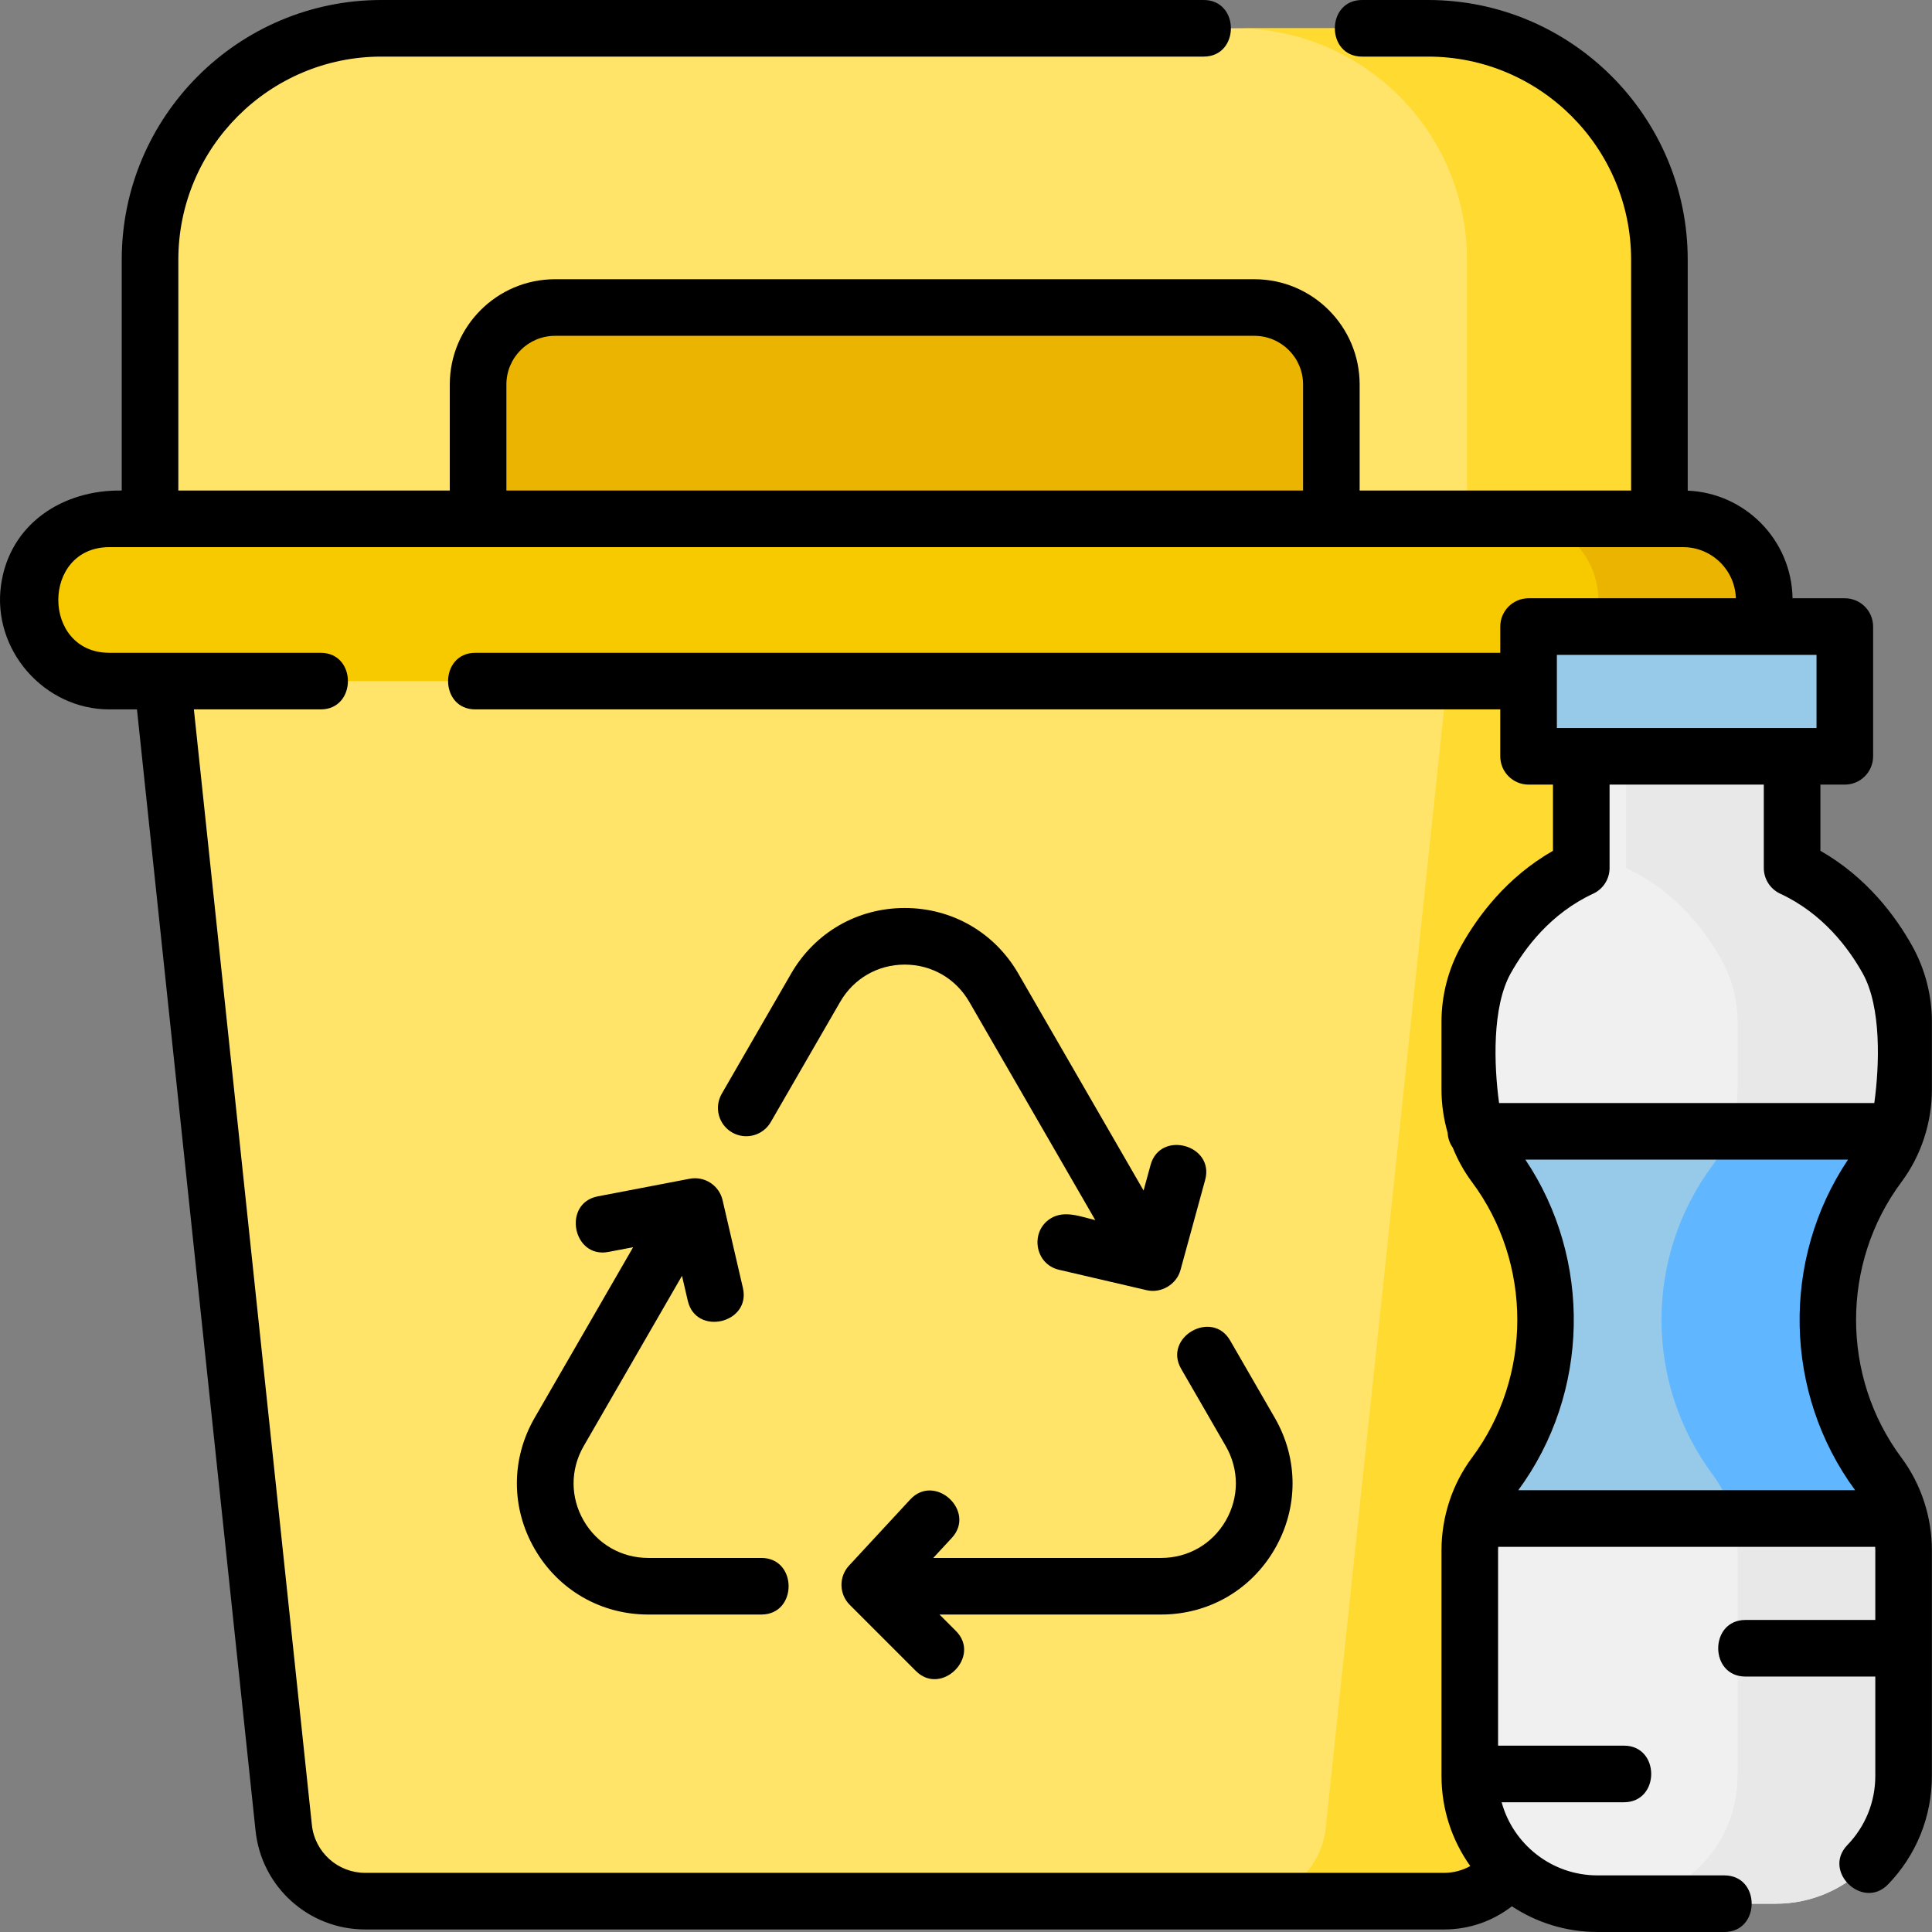 <svg height="512pt" viewBox="0 0 512 512.001" width="512pt" xmlns="http://www.w3.org/2000/svg"><rect x="0" y="0" width="512" height="512.001" fill="#808080" stroke="none"/><path d="m382.715 503.832h-285.906c-11.125 0-20.453-8.395-21.621-19.453l-33.816-319.711h396.777l-33.812 319.711c-1.172 11.059-10.5 19.453-21.621 19.453zm0 0" fill="#ffe469"/><path d="m385.148 164.668-33.812 319.711c-1.172 11.059-10.5 19.453-21.621 19.453h53c11.121 0 20.449-8.395 21.621-19.453l33.812-319.711zm0 0" fill="#ffda30"/><path d="m439.762 138.5h-400v-69.68c0-33.867 27.453-61.32 61.32-61.32h277.355c33.867 0 61.324 27.453 61.324 61.32zm0 0" fill="#ffe469"/><path d="m378.438 7.5h-51c33.867 0 61.324 27.453 61.324 61.32v69.68h51v-69.68c0-33.867-27.457-61.32-61.324-61.32zm0 0" fill="#ffda30"/><path d="m446.055 180.5h-417.078c-11.875 0-21.5-9.625-21.5-21.5s9.625-21.5 21.5-21.5h417.078c11.871 0 21.5 9.625 21.5 21.5s-9.625 21.5-21.5 21.5zm0 0" fill="#f7ca00"/><path d="m446.055 137.5h-44c11.875 0 21.5 9.625 21.5 21.5s-9.625 21.5-21.5 21.5h44c11.875 0 21.5-9.625 21.5-21.5s-9.625-21.5-21.5-21.5zm0 0" fill="#ebb400"/><path d="m352.824 137.5h-226.125v-35.609c0-11.262 9.129-20.391 20.387-20.391h185.348c11.258 0 20.387 9.129 20.387 20.391v35.609zm0 0" fill="#ebb400"/><path d="m504.477 288.719v-17.918c0-5.77-1.473-11.438-4.277-16.477-4.289-7.691-12.18-18.215-25.273-24.293v-30.676h-55.871v30.676c-13.094 6.078-20.984 16.602-25.27 24.293-2.809 5.039-4.277 10.707-4.277 16.477v17.918c0 7.215 2.273 14.262 6.586 20.047 18.094 24.281 18.094 57.746 0 82.023-4.312 5.785-6.586 12.836-6.586 20.051v59.812c0 18.695 15.152 33.848 33.848 33.848h47.27c18.695 0 33.848-15.152 33.848-33.848v-59.812c0-7.215-2.273-14.266-6.586-20.051-18.098-24.277-18.098-57.742 0-82.023 4.312-5.785 6.59-12.832 6.59-20.047zm0 0" fill="#f0f0f0"/><path d="m504.477 288.719v-17.918c0-5.77-1.473-11.438-4.277-16.477-4.289-7.691-12.18-18.215-25.273-24.293v-30.676h-44v30.676c13.094 6.078 20.984 16.602 25.273 24.293 2.805 5.039 4.277 10.707 4.277 16.477v17.918c0 7.215-2.277 14.262-6.586 20.047-18.098 24.281-18.098 57.746 0 82.023 4.309 5.785 6.586 12.836 6.586 20.051v59.812c0 18.695-15.156 33.848-33.852 33.848h44c18.695 0 33.852-15.152 33.852-33.848v-59.812c0-7.215-2.277-14.266-6.586-20.051-18.098-24.277-18.098-57.742 0-82.023 4.309-5.785 6.586-12.832 6.586-20.047zm0 0" fill="#e8e8e8"/><path d="m479.367 200.43h-64.75c-5.262 0-9.531-4.27-9.531-9.531v-15.324c0-5.262 4.27-9.527 9.531-9.527h64.75c5.262 0 9.527 4.266 9.527 9.527v15.324c0 5.262-4.266 9.531-9.527 9.531zm0 0" fill="#97c9e8"/><path d="m497.891 390.789c-18.098-24.281-18.098-57.742 0-82.023 2.039-2.738 3.605-5.762 4.707-8.949h-111.215c1.105 3.188 2.672 6.211 4.711 8.949 18.094 24.281 18.094 57.742 0 82.023-2.605 3.496-4.453 7.461-5.52 11.637h112.832c-1.062-4.176-2.91-8.141-5.516-11.637zm0 0" fill="#97c9e8"/><path d="m497.891 390.789c-18.098-24.281-18.098-57.742 0-82.023 2.039-2.738 3.605-5.762 4.707-8.949h-44c-1.102 3.188-2.668 6.211-4.707 8.949-18.098 24.281-18.098 57.742 0 82.023 2.605 3.496 4.453 7.461 5.516 11.637h44c-1.062-4.176-2.91-8.141-5.516-11.637zm0 0" fill="#60b6ff"/><path d="m201.762 412.871h-29.969c-7.141 0-13.539-3.695-17.109-9.883-3.574-6.184-3.574-13.57 0-19.758l26.051-45.125 1.531 6.605c2.188 9.438 16.785 5.992 14.613-3.387l-5.391-23.27c-.91-3.922-4.762-6.426-8.719-5.672l-24.344 4.664c-9.461 1.812-6.648 16.555 2.82 14.73l6.543-1.25-26.098 45.203c-6.285 10.883-6.285 23.875 0 34.758 6.281 10.883 17.535 17.383 30.102 17.383h29.969c9.629 0 9.645-15 0-15zm0 0"/><path d="m194.012 300.109c3.586 2.07 8.172.844 10.242-2.742l18.395-31.855c3.57-6.188 9.969-9.883 17.113-9.883 7.141 0 13.539 3.695 17.109 9.883l33.391 57.828c-3.84-.895-8.18-2.715-11.84-.438-5.512 3.43-4.25 12.094 2.215 13.598l23.266 5.418c3.809.887 7.898-1.539 8.934-5.324l6.543-23.906c2.543-9.289-11.922-13.266-14.465-3.961l-1.855 6.777-33.195-57.492c-6.281-10.883-17.535-17.383-30.102-17.383-12.566 0-23.82 6.5-30.105 17.383l-18.391 31.855c-2.07 3.586-.844 8.172 2.746 10.242zm0 0"/><path d="m326.004 355.25c-4.816-8.34-17.809-.852-12.988 7.5l11.824 20.48c3.57 6.188 3.57 13.574 0 19.758-3.57 6.188-9.969 9.883-17.113 9.883h-60.406l4.91-5.301c6.543-7.066-4.453-17.266-11.008-10.191l-16.227 17.527c-2.738 2.957-2.652 7.547.199 10.398l17.523 17.523c6.766 6.766 17.398-3.812 10.609-10.605l-4.355-4.355h58.754c12.562 0 23.816-6.496 30.102-17.379 6.285-10.883 6.285-23.875 0-34.758zm0 0"/><path d="m511.977 288.719v-17.918c0-7.035-1.809-13.992-5.227-20.125-4.359-7.82-11.996-18.164-24.324-25.207v-17.539h6.469c4.145 0 7.5-3.359 7.5-7.5v-34.383c0-4.145-3.355-7.5-7.5-7.5h-13.852c-.238-15.379-12.5-27.887-27.781-28.516v-61.211c0-37.945-30.875-68.82-68.824-68.82h-17.461c-9.633 0-9.645 15 0 15h17.461c29.68 0 53.824 24.145 53.824 53.82v61.18h-71.941v-28.109c0-15.379-12.512-27.891-27.891-27.891h-185.34c-15.379 0-27.891 12.512-27.891 27.891v28.109h-71.938v-61.18c0-29.676 24.145-53.82 53.82-53.82h217.895c9.629 0 9.645-15 0-15h-217.895c-37.949 0-68.82 30.875-68.82 68.82v61.18c-15.57-.254-29.727 8.785-31.992 25.078-2.383 17.129 11.418 32.922 28.707 32.922h7.32l31.43 297.168c1.578 14.918 14.082 26.164 29.082 26.164h285.902c6.746 0 12.984-2.281 17.953-6.141 6.52 4.297 14.316 6.809 22.691 6.809h33.621c9.629 0 9.668-15 0-15h-33.621c-12.117 0-22.344-8.223-25.406-19.383h32.414c9.629 0 9.645-15 0-15h-33.355v-51.777c0-.309.027-.609.035-.914h99.895c.012.305.039.605.039.914v18.469h-34.406c-9.629 0-9.645 15 0 15h34.406v26.344c0 6.867-2.629 13.367-7.398 18.301-6.742 6.984 4.113 17.332 10.789 10.422 7.484-7.746 11.605-17.949 11.605-28.723v-59.812c0-8.836-2.867-17.547-8.07-24.531-16.031-21.508-16.031-51.551 0-73.059 5.207-6.984 8.074-15.695 8.074-24.531zm-20.348 106.207h-89.273c18.973-25.766 19.598-61.203 1.883-87.609h85.504c-17.715 26.406-17.086 61.848 1.887 87.609zm-394.82 101.406c-7.309 0-13.398-5.48-14.164-12.742l-31.266-295.59h33.598c9.629 0 9.641-15 0-15h-56c-18.016 0-18.051-28 0-28h417.078c7.562 0 13.73 6.035 13.977 13.547h-54.945c-4.141 0-7.5 3.355-7.5 7.5v6.953h-271.609c-9.633 0-9.645 15 0 15h271.609v12.43c0 4.141 3.359 7.5 7.5 7.5h6.469v17.539c-12.324 7.043-19.961 17.383-24.32 25.207-3.418 6.133-5.227 13.094-5.227 20.125v17.918c0 3.898.562 7.77 1.633 11.484.074 1.461.562 2.812 1.359 3.938 1.297 3.242 3 6.312 5.082 9.105 16.027 21.508 16.027 51.555 0 73.062-5.207 6.984-8.07 15.695-8.07 24.527v59.816c0 8.891 2.828 17.129 7.625 23.879-2.059 1.141-4.414 1.801-6.922 1.801zm37.391-394.441c0-7.109 5.781-12.891 12.891-12.891h185.344c7.105 0 12.891 5.781 12.891 12.891v28.109h-211.125zm337.57 134.941c11.258 5.227 18.109 14.383 21.879 21.145 4.969 8.918 4.445 24.289 3.062 34.34h-99.438c-1.379-10.023-1.895-25.449 3.062-34.34 3.77-6.762 10.621-15.918 21.879-21.145 2.645-1.23 4.34-3.883 4.34-6.805v-22.098h40.871v22.098c.004 2.922 1.695 5.574 4.344 6.805zm-59.184-43.902v-19.383h68.809v19.383zm0 0"/></svg>